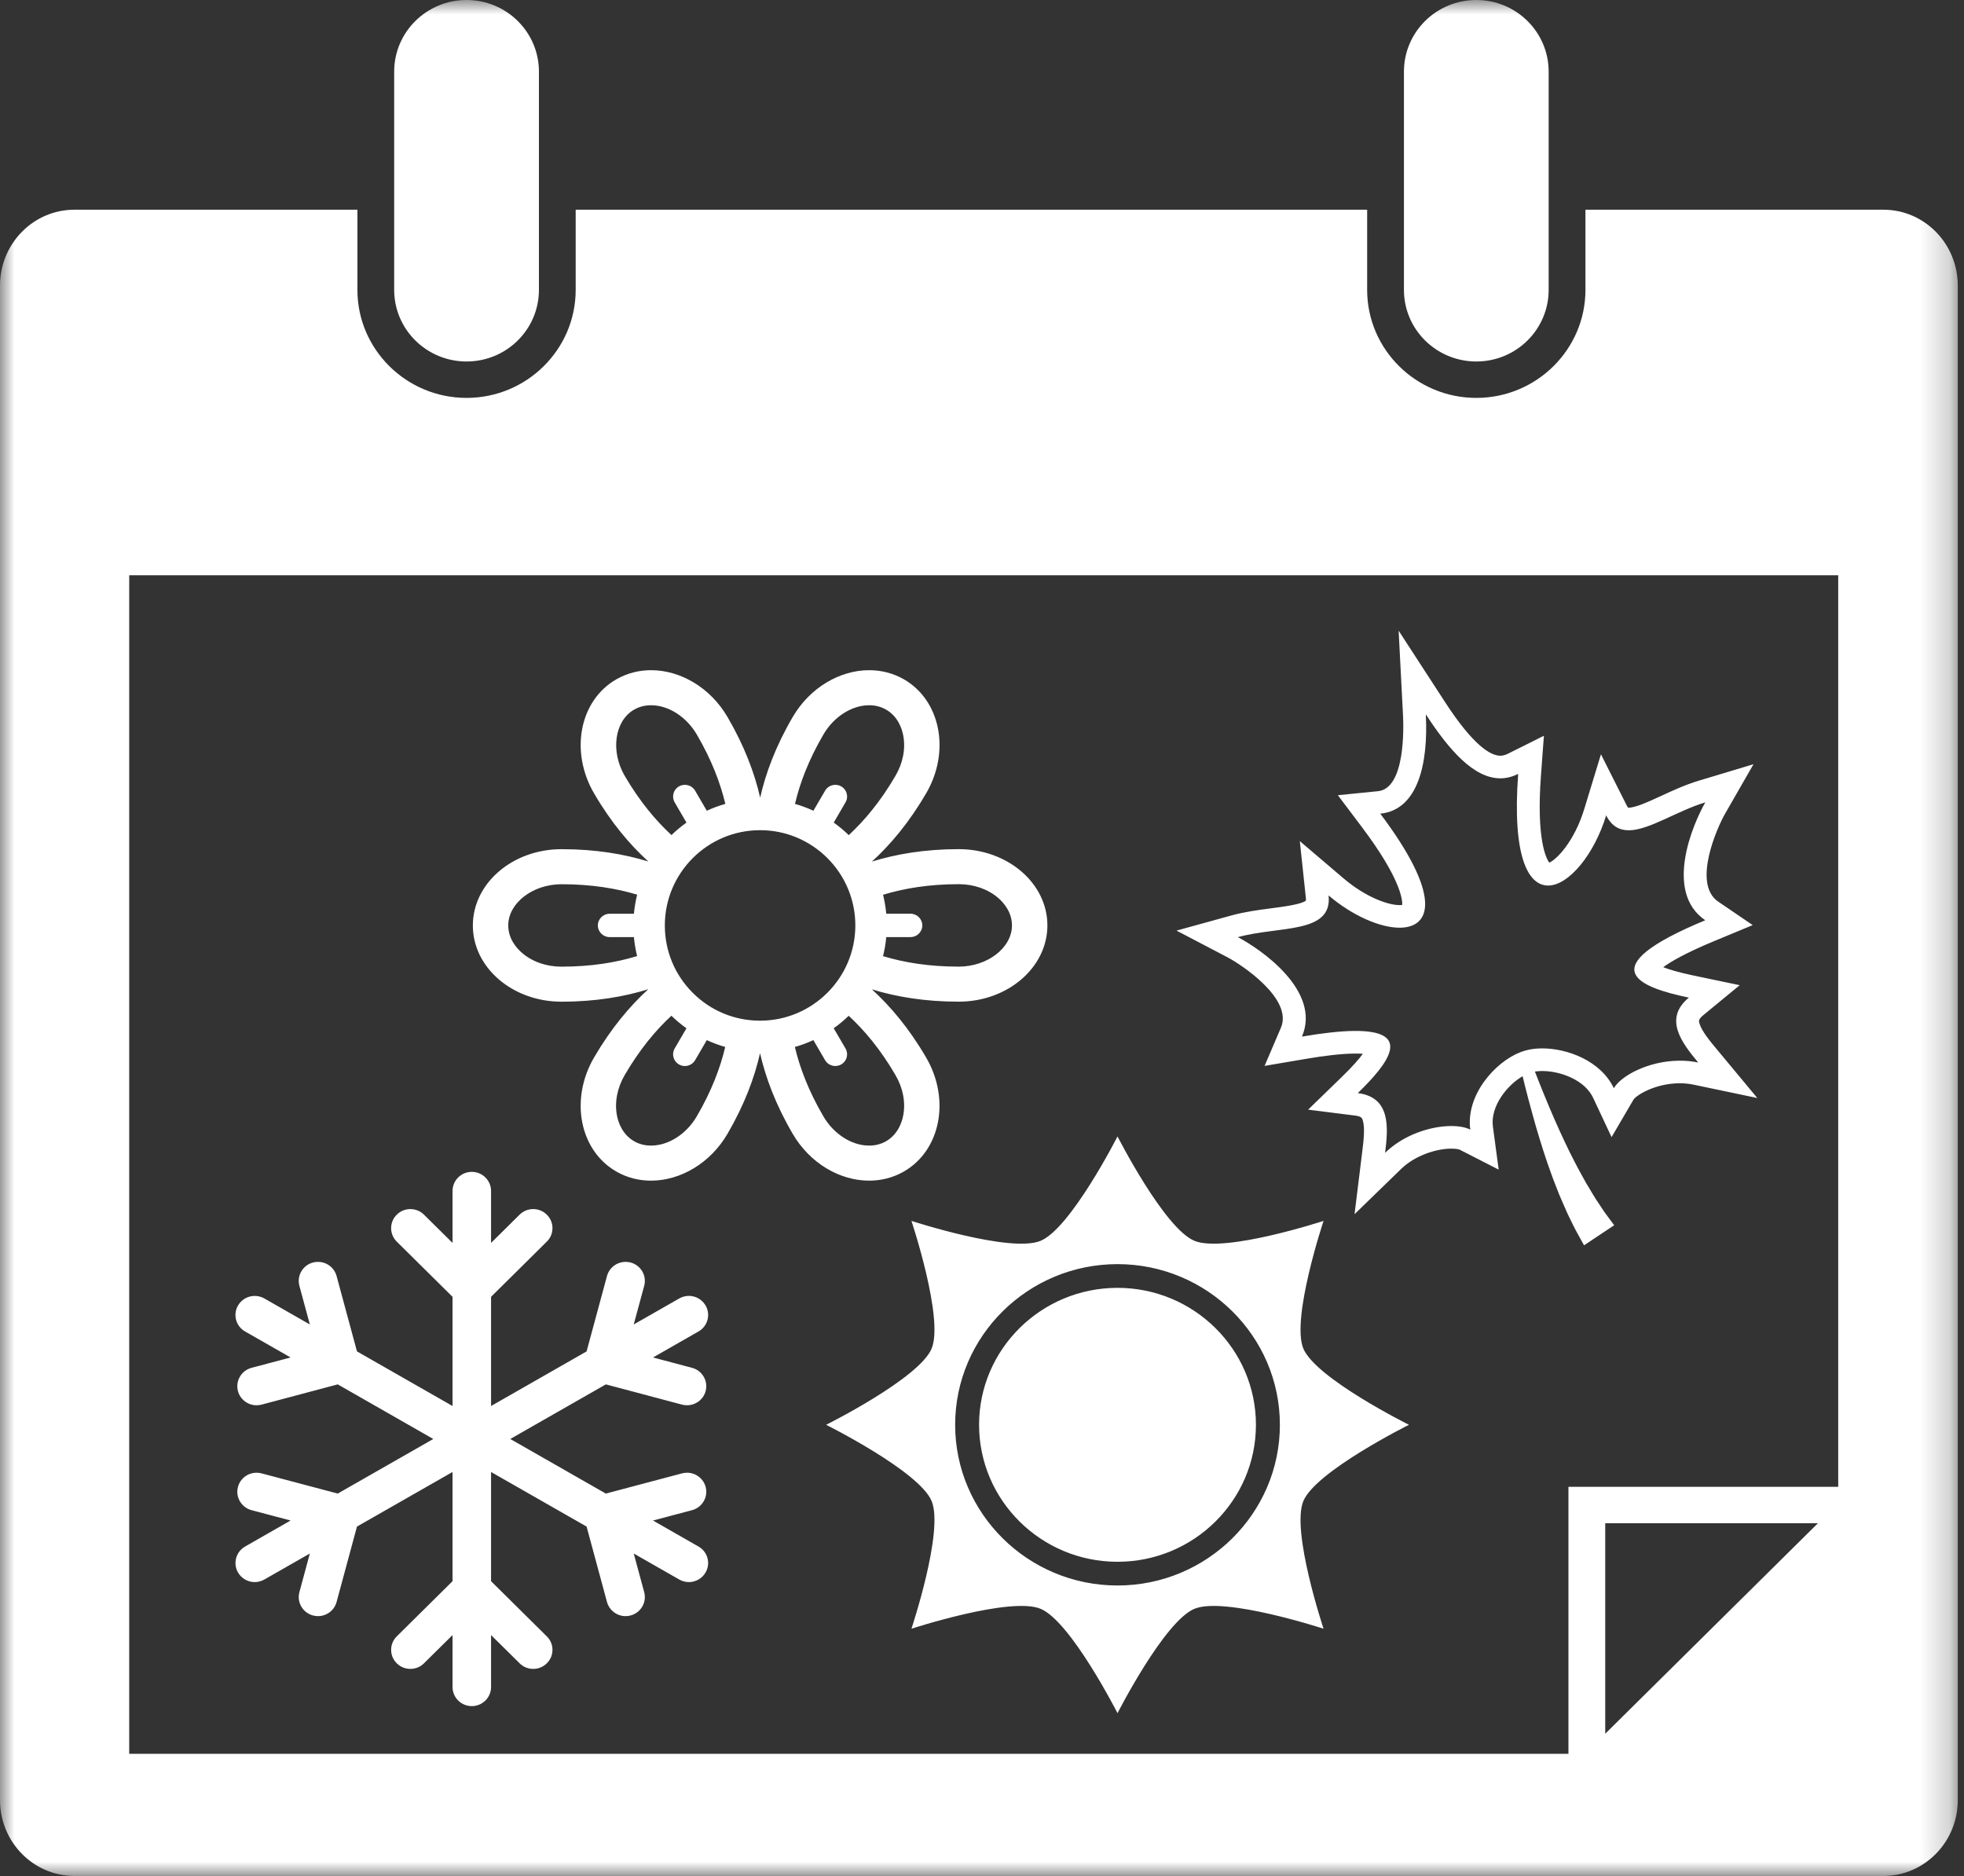 <?xml version="1.0" encoding="UTF-8"?>
<svg width="67px" height="64px" viewBox="0 0 67 64" version="1.1" xmlns="http://www.w3.org/2000/svg" xmlns:xlink="http://www.w3.org/1999/xlink">
    <rect x="0" y="0" width="67" height="64" fill="#333333" stroke="none"/>
    <!-- Generator: Sketch 40.3 (33839) - http://www.bohemiancoding.com/sketch -->
    <title>Page 1</title>
    <desc>Created with Sketch.</desc>
    <defs>
        <polygon id="path-1" points="66.788 0 0 0 0 63.997 66.788 63.997 66.788 8.19364596e-15"></polygon>
    </defs>
    <g id="Welcome" stroke="none" stroke-width="1" fill="none" fill-rule="evenodd">
        <g id="Desktop-HD-Copy" transform="translate(-1186, -2956)">
            <g id="sec_4-copy" transform="translate(-1, 2160)">
                <g id="Page-1" transform="translate(1187, 796)">
                    <mask id="mask-2" fill="white">
                        <use xlink:href="#path-1"></use>
                    </mask>
                    <g id="Clip-2"></g>
                    <path d="M43.662,48.606 C43.662,45.584 41.176,43.125 38.123,43.125 C35.068,43.125 32.584,45.584 32.584,48.606 C32.584,51.629 35.068,54.088 38.123,54.088 C41.176,54.088 43.662,51.629 43.662,48.606 L43.662,48.606 Z M45.152,55.563 C45.152,55.563 41.779,54.459 40.75,54.882 C39.72,55.304 38.123,58.444 38.123,58.444 C38.123,58.444 36.525,55.304 35.496,54.882 C34.467,54.459 31.093,55.563 31.093,55.563 C31.093,55.563 32.208,52.224 31.781,51.206 C31.355,50.187 28.182,48.606 28.182,48.606 C28.182,48.606 31.355,47.026 31.781,46.007 C32.208,44.988 31.093,41.65 31.093,41.65 C31.093,41.65 34.467,42.753 35.496,42.331 C36.525,41.909 38.123,38.768 38.123,38.768 C38.123,38.768 39.72,41.909 40.75,42.331 C41.779,42.753 45.152,41.65 45.152,41.65 C45.152,41.65 44.038,44.988 44.463,46.007 C44.891,47.026 48.065,48.606 48.065,48.606 C48.065,48.606 44.891,50.187 44.463,51.206 C44.038,52.224 45.152,55.563 45.152,55.563 L45.152,55.563 Z M42.845,48.606 C42.845,51.184 40.727,53.279 38.123,53.279 C35.519,53.279 33.4,51.184 33.4,48.606 C33.4,46.029 35.519,43.934 38.123,43.934 C40.727,43.934 42.845,46.029 42.845,48.606 L42.845,48.606 Z M32.704,32.976 C31.678,32.976 30.826,32.831 30.124,32.618 C30.124,32.618 30.124,32.618 30.124,32.617 C30.149,32.517 30.17,32.415 30.189,32.312 C30.19,32.304 30.191,32.296 30.192,32.289 C30.211,32.183 30.225,32.076 30.234,31.969 L31.061,31.968 C31.283,31.968 31.464,31.79 31.464,31.57 C31.464,31.351 31.283,31.171 31.061,31.171 L30.234,31.171 L30.234,31.171 C30.222,31.047 30.206,30.924 30.184,30.803 C30.182,30.795 30.181,30.787 30.179,30.779 C30.163,30.693 30.146,30.608 30.125,30.524 C30.828,30.31 31.68,30.163 32.705,30.163 C33.222,30.163 33.7,30.33 34.052,30.632 C34.227,30.784 34.522,31.106 34.522,31.57 C34.522,32.332 33.69,32.976 32.704,32.976 L32.704,32.976 Z M30.547,36.673 C30.806,37.116 30.9,37.609 30.811,38.061 C30.766,38.287 30.631,38.701 30.226,38.933 C30.053,39.032 29.859,39.081 29.649,39.081 C29.056,39.081 28.441,38.689 28.087,38.08 C27.579,37.21 27.282,36.417 27.116,35.716 C27.334,35.655 27.545,35.577 27.747,35.482 L28.147,36.167 C28.221,36.295 28.357,36.366 28.496,36.366 C28.564,36.366 28.633,36.349 28.697,36.313 C28.89,36.202 28.955,35.959 28.844,35.768 L28.441,35.079 C28.622,34.95 28.793,34.807 28.952,34.653 C28.952,34.652 28.952,34.652 28.952,34.652 C29.488,35.146 30.039,35.801 30.547,36.673 L30.547,36.673 Z M23.772,38.08 C23.417,38.689 22.804,39.081 22.209,39.081 C22,39.081 21.806,39.032 21.634,38.933 C21.228,38.701 21.093,38.287 21.048,38.062 C20.96,37.609 21.054,37.116 21.312,36.673 C21.822,35.799 22.371,35.144 22.905,34.65 C22.905,34.65 22.906,34.651 22.906,34.652 C23.064,34.806 23.235,34.948 23.416,35.078 L23.418,35.079 L23.015,35.769 C22.905,35.959 22.97,36.202 23.163,36.313 C23.226,36.349 23.296,36.367 23.364,36.367 C23.502,36.367 23.638,36.295 23.713,36.168 L24.112,35.483 C24.112,35.484 24.114,35.484 24.115,35.484 C24.315,35.577 24.523,35.654 24.739,35.716 L24.74,35.716 C24.575,36.418 24.278,37.213 23.772,38.08 L23.772,38.08 Z M19.154,32.977 C18.638,32.977 18.16,32.81 17.809,32.508 C17.633,32.356 17.338,32.034 17.338,31.571 C17.338,30.809 18.17,30.165 19.156,30.165 L19.156,30.165 C20.182,30.165 21.034,30.309 21.736,30.521 C21.736,30.521 21.736,30.523 21.735,30.524 C21.71,30.623 21.689,30.724 21.671,30.827 C21.67,30.836 21.668,30.844 21.667,30.852 C21.649,30.957 21.635,31.063 21.625,31.171 L21.625,31.172 L20.799,31.172 C20.576,31.172 20.395,31.351 20.395,31.57 C20.395,31.79 20.576,31.969 20.799,31.969 L21.625,31.969 C21.635,32.076 21.649,32.183 21.667,32.288 C21.668,32.295 21.669,32.303 21.67,32.31 C21.688,32.414 21.709,32.515 21.735,32.616 C21.032,32.831 20.179,32.977 19.154,32.977 L19.154,32.977 Z M28.088,25.061 C28.442,24.452 29.056,24.059 29.651,24.059 C29.86,24.059 30.053,24.108 30.226,24.207 C30.632,24.439 30.767,24.853 30.811,25.079 C30.9,25.531 30.807,26.024 30.548,26.467 C30.039,27.341 29.488,27.996 28.955,28.49 C28.954,28.489 28.952,28.488 28.951,28.487 C28.793,28.333 28.624,28.191 28.444,28.063 C28.443,28.063 28.443,28.062 28.442,28.062 L28.844,27.371 C28.956,27.181 28.89,26.937 28.697,26.827 C28.504,26.717 28.258,26.782 28.148,26.973 L27.748,27.658 C27.747,27.658 27.747,27.657 27.747,27.657 C27.546,27.564 27.337,27.486 27.121,27.425 C27.12,27.425 27.12,27.425 27.12,27.425 C27.285,26.722 27.582,25.927 28.088,25.061 L28.088,25.061 Z M29.179,31.57 C29.179,33.362 27.721,34.819 25.929,34.82 C25.063,34.82 24.248,34.483 23.634,33.871 C23.019,33.257 22.68,32.44 22.68,31.571 C22.68,29.779 24.138,28.321 25.93,28.321 L25.931,28.321 C27.722,28.321 29.179,29.778 29.179,31.57 L29.179,31.57 Z M32.705,28.968 C31.542,28.968 30.562,29.139 29.745,29.392 C30.373,28.819 31.012,28.063 31.595,27.064 C32.43,25.633 32.088,23.89 30.83,23.171 C30.463,22.962 30.06,22.863 29.651,22.863 C28.657,22.863 27.633,23.449 27.041,24.463 C26.459,25.46 26.118,26.385 25.932,27.211 C25.745,26.386 25.402,25.462 24.82,24.463 C24.228,23.449 23.205,22.863 22.211,22.863 L22.211,24.059 C22.805,24.059 23.418,24.452 23.773,25.061 C24.28,25.929 24.577,26.723 24.744,27.423 L24.743,27.424 C24.525,27.486 24.315,27.564 24.112,27.658 L23.713,26.973 C23.602,26.782 23.356,26.718 23.163,26.827 C22.97,26.937 22.905,27.181 23.016,27.372 L23.418,28.062 C23.237,28.191 23.066,28.333 22.907,28.488 C22.372,27.994 21.821,27.34 21.312,26.468 C20.819,25.623 20.967,24.588 21.635,24.207 C21.807,24.109 22.001,24.059 22.211,24.059 L22.211,22.863 C21.802,22.863 21.397,22.963 21.03,23.172 C19.773,23.89 19.431,25.634 20.266,27.065 C20.847,28.062 21.487,28.816 22.118,29.39 C21.302,29.138 20.321,28.969 19.156,28.969 L19.156,28.969 C17.485,28.969 16.131,30.134 16.131,31.571 C16.13,33.008 17.484,34.172 19.155,34.172 C20.318,34.172 21.298,34.001 22.115,33.747 C21.487,34.321 20.848,35.077 20.265,36.077 C19.431,37.508 19.773,39.251 21.03,39.969 C21.397,40.179 21.801,40.277 22.209,40.277 C23.203,40.277 24.228,39.691 24.819,38.677 C25.4,37.68 25.741,36.755 25.928,35.929 C26.116,36.753 26.457,37.678 27.041,38.677 C27.632,39.691 28.656,40.277 29.649,40.277 C30.058,40.277 30.463,40.178 30.829,39.969 C32.087,39.25 32.429,37.507 31.594,36.076 C31.013,35.079 30.373,34.324 29.743,33.751 C30.559,34.002 31.539,34.171 32.704,34.171 L32.705,34.171 C34.376,34.171 35.73,33.006 35.731,31.57 C35.731,30.132 34.376,28.968 32.705,28.968 L32.705,28.968 Z M24.069,53.646 C23.952,53.847 23.734,53.972 23.5,53.972 C23.385,53.972 23.272,53.941 23.172,53.884 L21.619,52.997 L21.976,54.314 C22.021,54.482 21.998,54.657 21.911,54.807 C21.823,54.958 21.681,55.065 21.512,55.111 C21.456,55.126 21.399,55.133 21.341,55.133 C21.045,55.133 20.784,54.935 20.707,54.651 L20.011,52.078 L16.752,50.216 L16.752,53.941 L18.654,55.824 C18.779,55.946 18.847,56.11 18.847,56.283 C18.847,56.457 18.779,56.62 18.654,56.742 C18.53,56.866 18.366,56.933 18.19,56.933 C18.015,56.933 17.85,56.866 17.726,56.742 L16.752,55.779 L16.752,57.553 C16.752,57.911 16.457,58.203 16.095,58.203 C15.733,58.203 15.438,57.911 15.438,57.553 L15.438,55.779 L14.464,56.742 C14.34,56.866 14.175,56.933 13.999,56.933 C13.824,56.933 13.659,56.866 13.535,56.742 C13.411,56.62 13.343,56.457 13.343,56.283 C13.343,56.11 13.411,55.946 13.535,55.824 L15.438,53.941 L15.438,50.216 L12.178,52.078 L11.482,54.651 C11.405,54.935 11.145,55.133 10.848,55.133 C10.791,55.133 10.734,55.126 10.678,55.111 C10.508,55.065 10.367,54.958 10.279,54.807 C10.192,54.657 10.168,54.482 10.214,54.314 L10.57,52.997 L9.018,53.884 C8.917,53.941 8.804,53.972 8.69,53.972 C8.455,53.972 8.237,53.847 8.121,53.646 C7.94,53.336 8.048,52.938 8.361,52.759 L9.914,51.871 L8.583,51.519 C8.413,51.474 8.272,51.366 8.184,51.216 C8.096,51.066 8.073,50.891 8.118,50.723 C8.195,50.439 8.455,50.241 8.752,50.241 C8.81,50.241 8.866,50.249 8.923,50.263 L11.522,50.952 L14.781,49.09 L11.522,47.227 L8.923,47.918 C8.866,47.932 8.81,47.94 8.752,47.94 C8.455,47.94 8.195,47.742 8.118,47.458 C8.073,47.291 8.096,47.115 8.184,46.965 C8.271,46.814 8.413,46.707 8.583,46.662 L9.914,46.309 L8.361,45.422 C8.209,45.335 8.1,45.195 8.055,45.028 C8.01,44.86 8.033,44.684 8.121,44.534 C8.237,44.334 8.455,44.209 8.69,44.209 C8.804,44.209 8.917,44.239 9.018,44.296 L10.57,45.183 L10.214,43.867 C10.119,43.52 10.328,43.163 10.677,43.069 C10.733,43.055 10.791,43.048 10.848,43.048 C11.145,43.048 11.405,43.246 11.482,43.53 L12.178,46.102 L15.438,47.965 L15.438,44.24 L13.535,42.357 C13.279,42.103 13.279,41.691 13.535,41.438 C13.659,41.314 13.824,41.247 13.999,41.247 C14.175,41.247 14.34,41.314 14.464,41.438 L15.438,42.401 L15.438,40.628 C15.438,40.269 15.733,39.977 16.095,39.977 C16.457,39.977 16.752,40.269 16.752,40.628 L16.752,42.401 L17.725,41.438 C17.85,41.314 18.015,41.247 18.19,41.247 C18.366,41.247 18.53,41.314 18.654,41.438 C18.779,41.559 18.847,41.723 18.847,41.897 C18.847,42.071 18.779,42.234 18.654,42.357 L16.752,44.24 L16.752,47.965 L20.011,46.102 L20.707,43.53 C20.784,43.246 21.045,43.048 21.341,43.048 C21.399,43.048 21.456,43.055 21.512,43.069 C21.681,43.115 21.823,43.222 21.911,43.373 C21.998,43.523 22.021,43.698 21.976,43.866 L21.619,45.183 L23.172,44.296 C23.272,44.239 23.385,44.208 23.5,44.208 C23.734,44.208 23.952,44.333 24.069,44.534 C24.157,44.684 24.18,44.86 24.135,45.028 C24.089,45.195 23.981,45.335 23.829,45.422 L22.277,46.309 L23.607,46.662 C23.957,46.754 24.165,47.111 24.072,47.458 C23.995,47.741 23.734,47.939 23.438,47.939 C23.379,47.939 23.323,47.932 23.267,47.918 L20.668,47.227 L17.408,49.09 L20.667,50.952 L23.267,50.263 C23.323,50.248 23.379,50.241 23.438,50.241 C23.734,50.241 23.995,50.439 24.072,50.723 C24.165,51.069 23.957,51.426 23.607,51.519 L22.276,51.871 L23.829,52.759 C23.981,52.846 24.089,52.986 24.135,53.153 C24.18,53.322 24.157,53.495 24.069,53.646 L24.069,53.646 Z M42.229,31.97 C43.645,31.58 45.464,31.867 45.323,30.547 C46.134,31.239 47.095,31.658 47.77,31.648 C48.835,31.631 49.183,30.542 47.087,27.758 C48.375,27.629 48.728,26.048 48.64,24.368 C49.416,25.56 50.273,26.565 51.2,26.552 C51.394,26.549 51.591,26.501 51.791,26.401 C51.584,29.207 52.125,30.22 52.822,30.21 C53.527,30.2 54.392,29.135 54.793,27.816 C54.984,28.194 55.253,28.329 55.577,28.325 C56.271,28.314 57.217,27.66 58.175,27.372 C57.755,28.102 56.754,30.428 58.173,31.394 C54.238,33.026 55.897,33.675 57.614,34.033 C56.737,34.755 57.377,35.577 57.933,36.247 C57.71,36.2 57.483,36.181 57.261,36.185 C56.242,36.199 55.308,36.687 55.054,37.124 C54.615,36.193 53.465,35.753 52.572,35.765 C52.371,35.769 52.184,35.794 52.02,35.843 C51.982,35.854 51.944,35.867 51.904,35.881 C51.896,35.884 51.886,35.887 51.878,35.891 C51.01,36.22 49.998,37.355 50.157,38.536 C49.994,38.453 49.755,38.41 49.474,38.414 C48.802,38.424 47.896,38.702 47.252,39.327 C47.357,38.467 47.45,37.433 46.32,37.29 C47.353,36.288 48.248,35.14 46.166,35.17 C45.725,35.177 45.15,35.237 44.415,35.363 C45.087,33.792 42.979,32.362 42.229,31.97 L42.229,31.97 Z M40.136,31.747 L41.865,32.652 C42.36,32.911 44.119,34.077 43.697,35.061 L43.14,36.362 L44.547,36.123 C45.213,36.009 45.762,35.948 46.178,35.942 C46.305,35.94 46.41,35.944 46.493,35.949 C46.371,36.117 46.155,36.37 45.774,36.74 L44.625,37.855 L46.221,38.056 C46.453,38.086 46.47,38.144 46.496,38.241 C46.568,38.501 46.514,38.942 46.478,39.235 L46.209,41.421 L47.797,39.879 C48.28,39.41 48.993,39.193 49.486,39.185 C49.672,39.182 49.776,39.21 49.797,39.221 L51.126,39.901 L50.929,38.434 C50.837,37.747 51.409,37.023 51.942,36.714 C51.976,36.846 52.008,36.98 52.041,37.115 C52.115,37.398 52.186,37.687 52.269,37.973 C52.345,38.261 52.43,38.547 52.516,38.829 C52.6,39.111 52.692,39.387 52.781,39.654 C52.877,39.919 52.963,40.179 53.061,40.42 C53.109,40.542 53.155,40.659 53.2,40.774 C53.249,40.887 53.296,40.997 53.342,41.101 C53.387,41.207 53.43,41.307 53.475,41.403 C53.521,41.498 53.564,41.588 53.605,41.672 C53.687,41.841 53.761,41.988 53.83,42.107 C53.962,42.346 54.039,42.483 54.039,42.483 L55.066,41.798 C55.066,41.798 54.983,41.687 54.838,41.49 C54.762,41.393 54.679,41.268 54.585,41.124 C54.537,41.051 54.486,40.975 54.432,40.894 C54.379,40.812 54.329,40.723 54.273,40.632 C54.217,40.539 54.16,40.444 54.101,40.345 C54.044,40.242 53.986,40.138 53.927,40.029 C53.804,39.813 53.69,39.577 53.564,39.335 C53.446,39.09 53.322,38.837 53.204,38.574 C53.086,38.312 52.967,38.045 52.854,37.774 C52.738,37.505 52.631,37.231 52.522,36.964 C52.468,36.826 52.415,36.69 52.362,36.556 C52.421,36.546 52.494,36.539 52.583,36.537 C53.226,36.528 54.063,36.844 54.347,37.449 L54.977,38.792 L55.726,37.512 C55.823,37.364 56.445,36.968 57.272,36.955 C57.445,36.953 57.614,36.968 57.772,37.002 L59.949,37.458 L58.535,35.757 C58.346,35.53 58.061,35.187 57.98,34.929 C57.949,34.834 57.931,34.775 58.112,34.627 L59.349,33.609 L57.775,33.28 C57.252,33.17 56.933,33.071 56.74,32.995 C56.987,32.813 57.487,32.515 58.475,32.106 L59.792,31.559 L58.615,30.758 C57.725,30.153 58.575,28.234 58.853,27.753 L59.819,26.071 L57.948,26.634 C57.499,26.768 57.065,26.969 56.681,27.146 C56.271,27.335 55.806,27.55 55.564,27.554 C55.555,27.554 55.547,27.553 55.541,27.553 C55.531,27.542 55.514,27.517 55.491,27.472 L54.615,25.732 L54.047,27.594 C53.7,28.731 53.085,29.335 52.851,29.428 C52.75,29.289 52.406,28.646 52.568,26.458 L52.669,25.1 L51.441,25.713 C51.352,25.757 51.269,25.779 51.189,25.781 C50.87,25.785 50.284,25.471 49.296,23.951 L47.713,21.515 L47.863,24.407 C47.883,24.823 47.944,26.898 47.008,26.991 L45.64,27.128 L46.462,28.219 C47.778,29.966 47.845,30.693 47.836,30.87 C47.816,30.874 47.79,30.877 47.757,30.877 C47.353,30.883 46.578,30.6 45.832,29.963 L44.342,28.694 L44.548,30.629 C44.553,30.68 44.551,30.71 44.549,30.724 C44.403,30.851 43.756,30.935 43.367,30.986 C42.947,31.041 42.472,31.103 42.02,31.227 L40.136,31.747 Z M62.709,50.721 L53.506,50.721 L53.506,59.83 L4.408,59.83 L4.408,19.625 L62.709,19.625 L62.709,50.721 Z M54.761,59.145 L54.761,51.963 L62.018,51.963 L54.761,59.145 Z M64.249,7.154 L54.086,7.154 L54.086,9.889 C54.086,11.921 52.415,13.574 50.363,13.574 C48.31,13.574 46.639,11.921 46.639,9.889 L46.639,7.154 L19.639,7.154 L19.639,9.889 C19.639,11.921 17.969,13.574 15.916,13.574 C13.863,13.574 12.193,11.921 12.193,9.889 L12.193,7.154 L2.54,7.154 C1.137,7.154 -5.826087e-05,8.313 -5.826087e-05,9.744 L-5.826087e-05,61.409 C-5.826087e-05,62.838 1.137,63.997 2.54,63.997 L64.249,63.997 C65.651,63.997 66.788,62.838 66.788,61.409 L66.788,9.744 C66.788,8.313 65.651,7.154 64.249,7.154 L64.249,7.154 Z M52.831,9.889 C52.831,11.238 51.726,12.332 50.363,12.332 C48.998,12.332 47.894,11.238 47.894,9.889 L47.894,2.443 C47.894,1.094 48.998,-0 50.363,-0 C51.726,-0 52.831,1.094 52.831,2.443 L52.831,9.889 Z M18.385,9.889 C18.385,11.238 17.28,12.332 15.916,12.332 C14.553,12.332 13.447,11.238 13.447,9.889 L13.447,2.443 C13.447,1.094 14.553,-0 15.916,-0 C17.28,-0 18.385,1.094 18.385,2.443 L18.385,9.889 Z" id="Fill-1" fill="#FFFFFF" mask="url(#mask-2)"></path>
                </g>
            </g>
        </g>
    </g>
</svg>